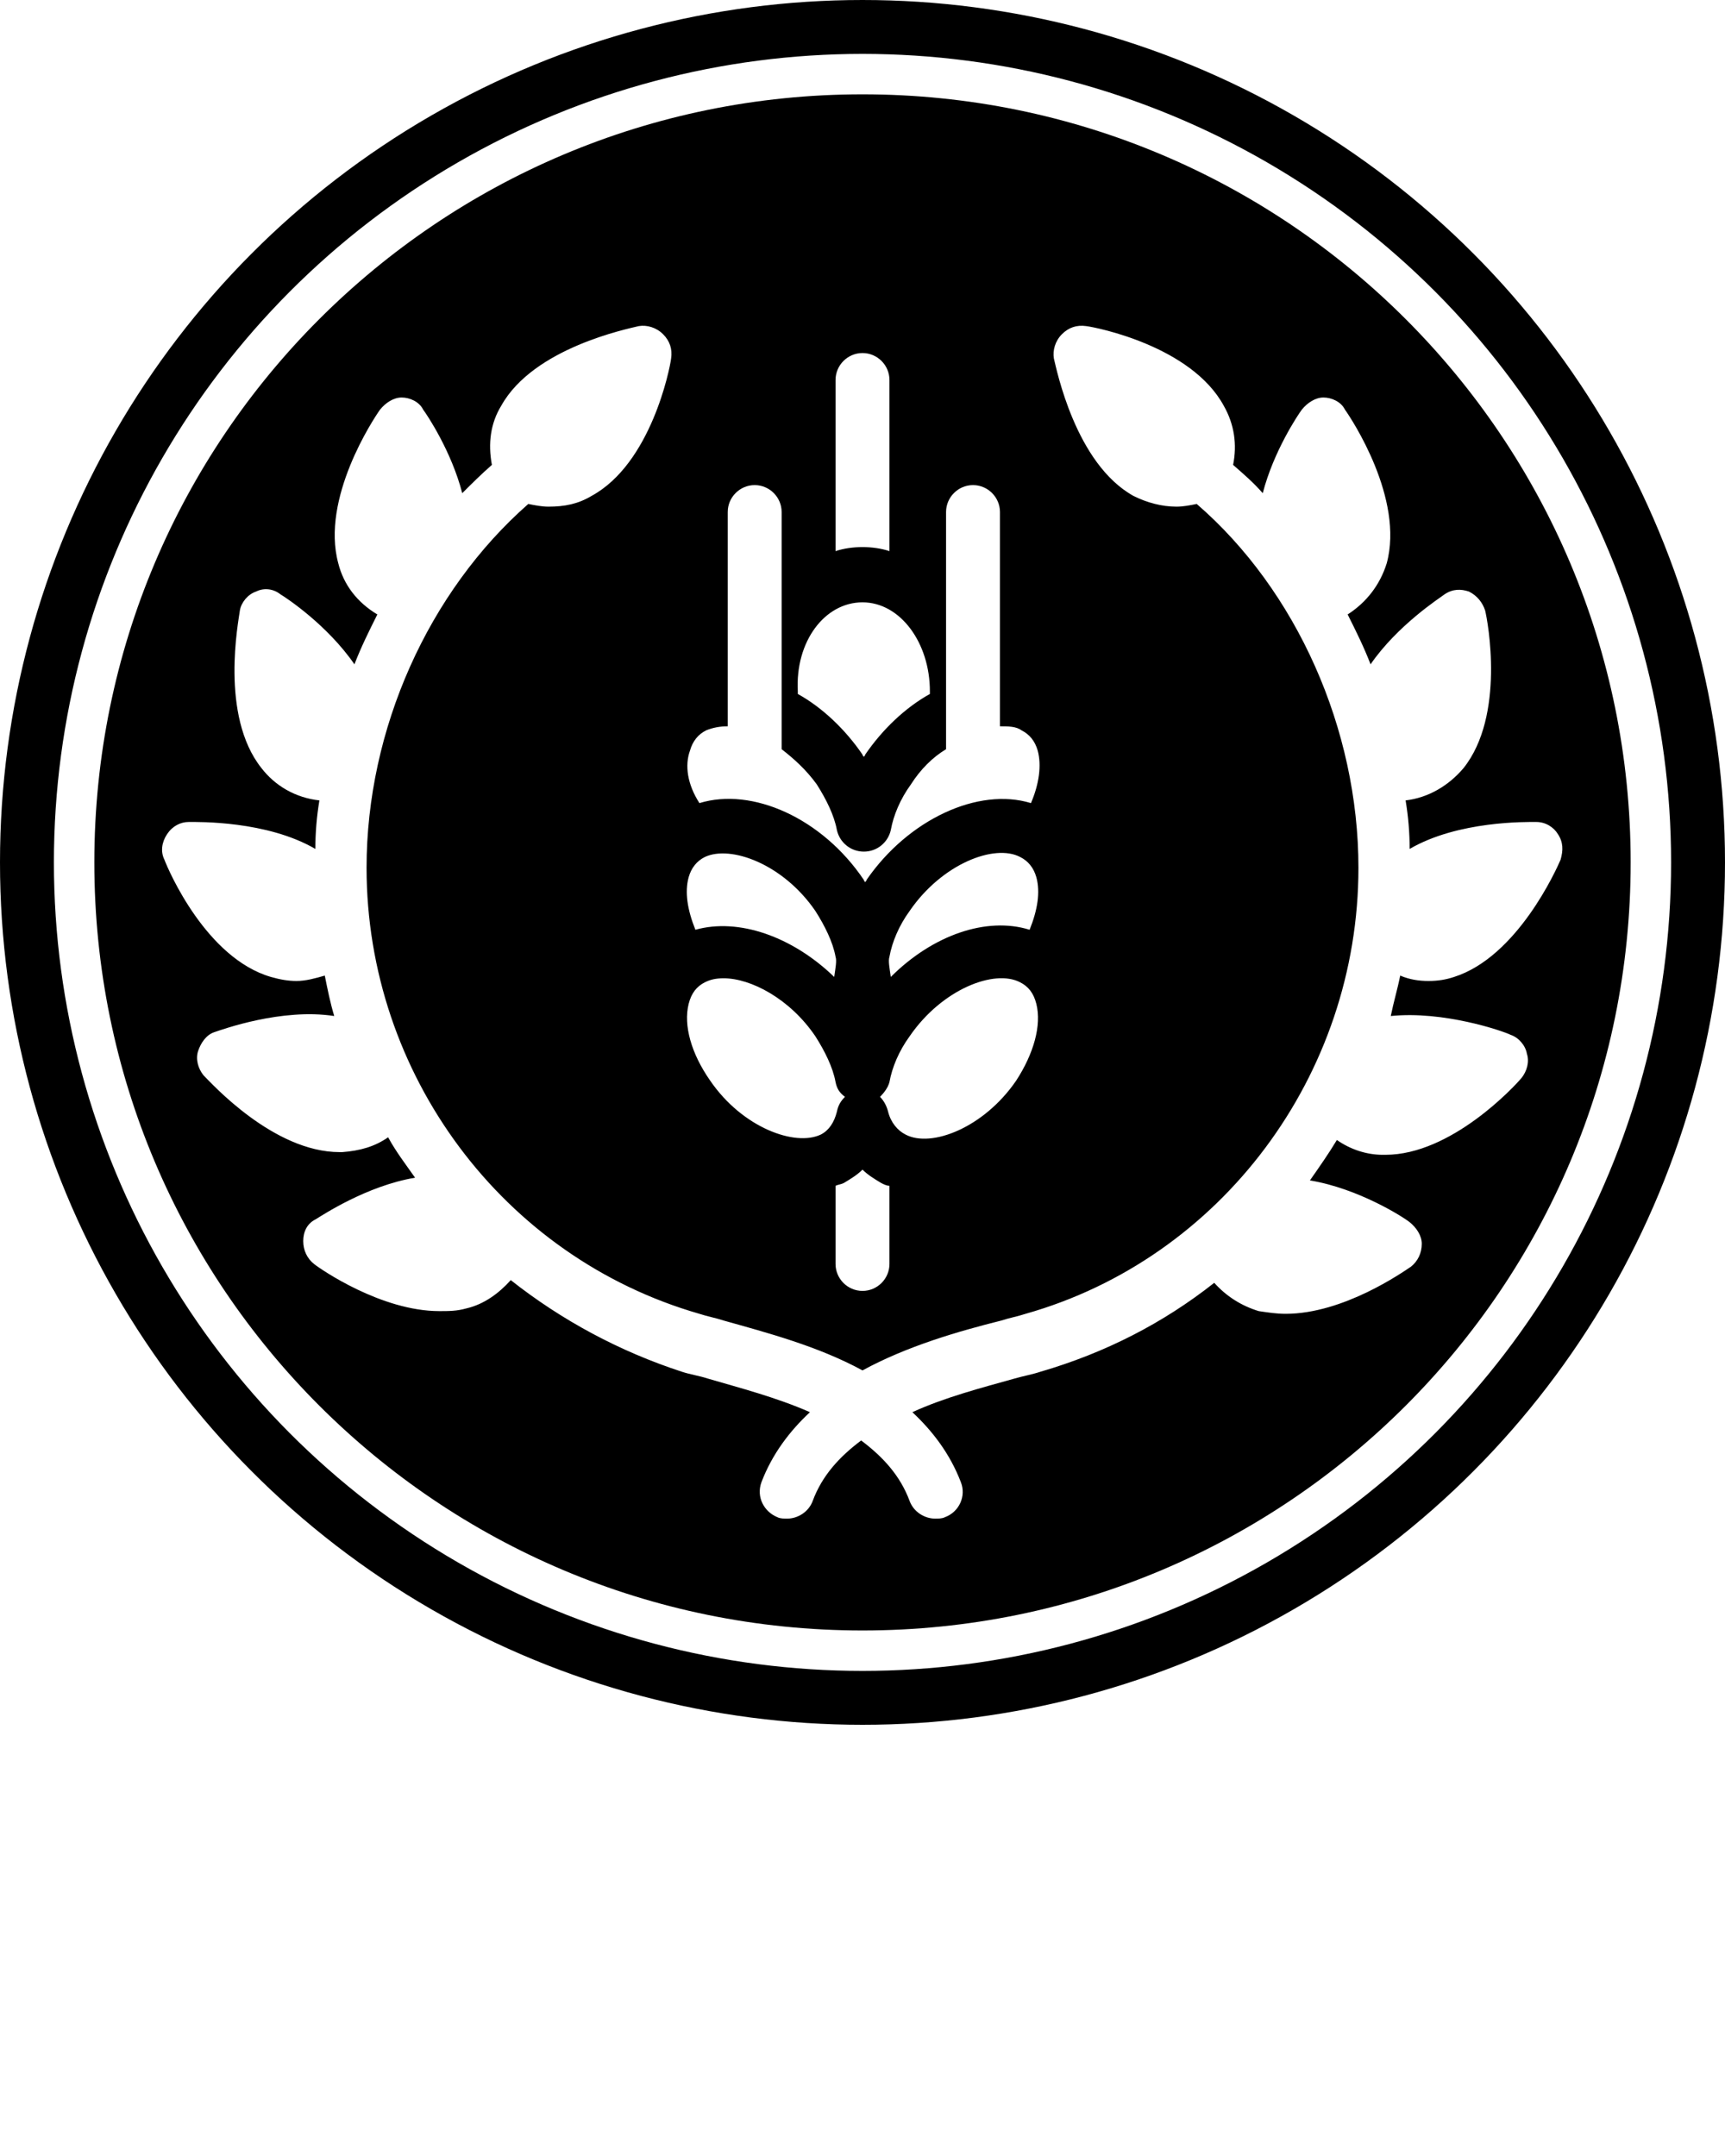 <svg xmlns="http://www.w3.org/2000/svg" xmlns:xlink="http://www.w3.org/1999/xlink" version="1.2" baseProfile="tiny" x="0px" y="0px" viewBox="0 0 128 160" overflow="scroll" xml:space="preserve"><g><circle fill="none" stroke="#000000" stroke-width="4" stroke-linecap="round" stroke-linejoin="round" stroke-miterlimit="10" cx="64" cy="64" r="62"/><path  d="M64,7C32.5,7,7,32.5,7,64s25.5,57,57,57s57-25.5,57-57S95.5,7,64,7z M65.9,82.5c-0.1-0.4-0.3-0.8-0.6-1.1   c0.3-0.3,0.6-0.7,0.7-1.1c0.2-1.1,0.7-2.3,1.5-3.4c2.4-3.5,6.3-5,8.2-4c0.6,0.3,1,0.8,1.2,1.6c0.4,1.6-0.2,3.7-1.5,5.7   c-2.4,3.5-6.3,5-8.2,4C66.6,83.9,66.1,83.3,65.9,82.5z M66,88v5.8c0,1.1-0.9,2-2,2s-2-0.9-2-2V88c0.2-0.1,0.4-0.1,0.6-0.2   c0.5-0.3,1-0.6,1.4-1c0.4,0.4,0.9,0.7,1.4,1C65.6,87.9,65.8,88,66,88z M76.4,69c-3.2-1-7.2,0.4-10.3,3.5C66,71.8,65.9,71.3,66,71   c0.2-1.1,0.7-2.3,1.5-3.4c2.4-3.5,6.3-5,8.2-4c0.6,0.3,1,0.8,1.2,1.5C77.2,66.2,77,67.5,76.4,69z M62,28.2c0-1.1,0.9-2,2-2   s2,0.9,2,2v12.7c-0.6-0.2-1.3-0.3-2-0.3s-1.4,0.1-2,0.3V28.2z M64,44.7c2.8,0,5,3,5,6.6c0,0.1,0,0.1,0,0.2c-1.8,1-3.5,2.6-4.8,4.5   c0,0.1-0.1,0.1-0.1,0.2c0-0.1-0.1-0.1-0.1-0.2c-1.3-1.9-3-3.5-4.8-4.5c0-0.1,0-0.1,0-0.2C59,47.6,61.2,44.7,64,44.7z M51.2,55.7   c0.2-0.7,0.6-1.2,1.2-1.5c0.5-0.2,1-0.3,1.6-0.3v-4V43v-5c0-1.1,0.9-2,2-2s2,0.9,2,2v5v0.4v12.2c0.9,0.7,1.8,1.5,2.6,2.6   c0.7,1.1,1.3,2.3,1.5,3.4c0.2,0.9,1,1.6,2,1.6s1.8-0.7,2-1.6c0.2-1.1,0.7-2.3,1.5-3.4c0.7-1.1,1.6-2,2.6-2.6V43.4V42v-4   c0-1.1,0.9-2,2-2s2,0.9,2,2v4v7.9v4c0.6,0,1.2,0,1.6,0.3c0.6,0.3,1,0.8,1.2,1.5c0.3,1.1,0.1,2.5-0.5,3.9c-3.9-1.2-9.1,1.2-12.2,5.7   c0,0.1-0.1,0.1-0.1,0.2c0-0.1-0.1-0.1-0.1-0.2c-3.1-4.6-8.3-6.9-12.2-5.7C51,58.2,50.8,56.8,51.2,55.7z M51.1,65.1   c0.2-0.7,0.6-1.2,1.2-1.5c1.9-0.9,5.8,0.5,8.2,4c0.7,1.1,1.3,2.3,1.5,3.4c0.1,0.3,0,0.8-0.1,1.5c-3.1-3-7.1-4.4-10.3-3.5   C51,67.5,50.8,66.2,51.1,65.1z M51.1,74.5c0.2-0.8,0.6-1.3,1.2-1.6c0.4-0.2,0.8-0.3,1.4-0.3c2,0,4.9,1.5,6.8,4.3   c0.7,1.1,1.3,2.3,1.5,3.4c0.1,0.5,0.3,0.8,0.7,1.1c-0.3,0.3-0.5,0.6-0.6,1.1c-0.2,0.8-0.6,1.4-1.2,1.7c-1.9,0.9-5.8-0.5-8.2-4   C51.3,78.2,50.7,76.1,51.1,74.5z M112.1,76.8c0.6,0.2,1.1,0.8,1.2,1.4c0.2,0.6,0,1.3-0.4,1.8c-0.5,0.6-5.2,5.7-10.1,5.7   c-0.1,0-0.1,0-0.2,0c-1.2,0-2.4-0.4-3.4-1.1c-0.6,1-1.3,2-2,3c3.6,0.6,6.9,2.7,7.4,3.1c0.5,0.4,0.9,1,0.9,1.6   c0,0.7-0.3,1.3-0.8,1.7c-0.6,0.4-5,3.5-9.3,3.5c-0.7,0-1.3-0.1-2-0.2c-1.3-0.4-2.4-1.1-3.3-2.1c-3.8,3-8.1,5.2-12.9,6.6   c-0.6,0.2-1.2,0.3-1.9,0.5c-2.5,0.7-5.2,1.4-7.6,2.5c1.5,1.4,2.8,3.1,3.6,5.2c0.4,1-0.1,2.2-1.2,2.6c-0.2,0.1-0.5,0.1-0.7,0.1   c-0.8,0-1.6-0.5-1.9-1.3c-0.7-1.9-2-3.3-3.6-4.5c-1.6,1.2-2.9,2.6-3.6,4.5c-0.3,0.8-1.1,1.3-1.9,1.3c-0.2,0-0.5,0-0.7-0.1   c-1-0.4-1.6-1.5-1.2-2.6c0.8-2.1,2.1-3.8,3.6-5.2c-2.5-1.1-5.2-1.8-7.6-2.5c-0.6-0.2-1.3-0.3-1.9-0.5C46,100.3,41.7,98,37.9,95   c-0.9,1-2,1.8-3.3,2.1c-0.7,0.2-1.3,0.2-2,0.2c-4.3,0-8.8-3.1-9.3-3.5c-0.5-0.4-0.8-1-0.8-1.7c0-0.7,0.3-1.3,0.9-1.6   c0.5-0.3,3.8-2.5,7.4-3.1c-0.7-1-1.4-1.9-2-3c-1,0.7-2.1,1-3.4,1.1c-0.1,0-0.1,0-0.2,0c-4.9,0-9.5-5.1-10.1-5.7   c-0.4-0.5-0.6-1.2-0.4-1.8c0.2-0.6,0.6-1.2,1.2-1.4c0.6-0.2,5-1.8,8.9-1.2c-0.3-1-0.5-2-0.7-3c-0.7,0.2-1.4,0.4-2.1,0.4   c-0.6,0-1.2-0.1-1.9-0.3c-4.8-1.4-7.6-7.9-7.9-8.7c-0.3-0.6-0.2-1.3,0.2-1.9c0.4-0.6,1-0.9,1.6-0.9c0.7,0,5.8-0.1,9.4,2   c0-1.2,0.1-2.4,0.3-3.6c-1.8-0.2-3.3-1.1-4.3-2.4c-3.1-3.9-1.7-10.9-1.6-11.7c0.1-0.6,0.6-1.2,1.2-1.4c0.6-0.3,1.3-0.2,1.8,0.2   c0.5,0.3,3.5,2.3,5.5,5.2c0.5-1.3,1.1-2.5,1.7-3.7c-1.5-0.9-2.5-2.2-2.9-3.8c-1.3-4.8,2.6-10.7,3.1-11.4c0.4-0.5,1-0.9,1.6-0.9   s1.3,0.3,1.6,0.9c0.3,0.4,2.1,3.1,2.9,6.2c0.7-0.7,1.4-1.4,2.2-2.1c-0.3-1.6-0.1-3.1,0.7-4.4c2.4-4.3,9.4-5.7,10.2-5.9   c0.6-0.1,1.3,0.1,1.8,0.6c0.5,0.5,0.7,1.1,0.6,1.8c-0.1,0.8-1.5,7.8-5.9,10.2c-1,0.6-2,0.8-3.2,0.8c-0.5,0-1-0.1-1.5-0.2   c-7.4,6.5-12,16.7-12,27c0,15.3,10.1,28.9,24.7,33.1c0.6,0.2,1.2,0.3,1.8,0.5c3.2,0.9,7,1.9,10.3,3.7c3.3-1.8,7.1-2.9,10.3-3.7   c0.6-0.2,1.2-0.3,1.8-0.5c14.5-4.1,24.7-17.7,24.7-33.1c0-10.3-4.6-20.6-12-27c-0.5,0.1-1,0.2-1.5,0.2c-1.1,0-2.2-0.3-3.2-0.8   c-4.3-2.4-5.7-9.4-5.9-10.2c-0.1-0.6,0.1-1.3,0.6-1.8c0.5-0.5,1.1-0.7,1.8-0.6c0.8,0.1,7.8,1.5,10.2,5.9c0.8,1.4,1,2.9,0.7,4.4   c0.8,0.7,1.5,1.3,2.2,2.1c0.8-3.1,2.6-5.8,2.9-6.2c0.4-0.5,1-0.9,1.6-0.9s1.3,0.3,1.6,0.9c0.5,0.7,4.4,6.6,3.1,11.4   c-0.5,1.6-1.5,2.9-2.9,3.8c0.6,1.2,1.2,2.4,1.7,3.7c2-2.9,5.1-4.9,5.5-5.2c0.6-0.4,1.2-0.4,1.8-0.2c0.6,0.3,1,0.8,1.2,1.4   c0.2,0.8,1.5,7.8-1.6,11.7c-1.1,1.3-2.6,2.2-4.3,2.4c0.2,1.2,0.3,2.4,0.3,3.6c3.6-2.1,8.7-2,9.4-2c0.7,0,1.3,0.4,1.6,0.9   c0.4,0.6,0.4,1.2,0.2,1.9c-0.3,0.7-3.2,7.2-7.9,8.7c-0.6,0.2-1.2,0.3-1.9,0.3c-0.7,0-1.4-0.1-2.1-0.4c-0.2,1-0.5,2-0.7,3   C107.1,75,111.5,76.5,112.1,76.8z"/></g></svg>